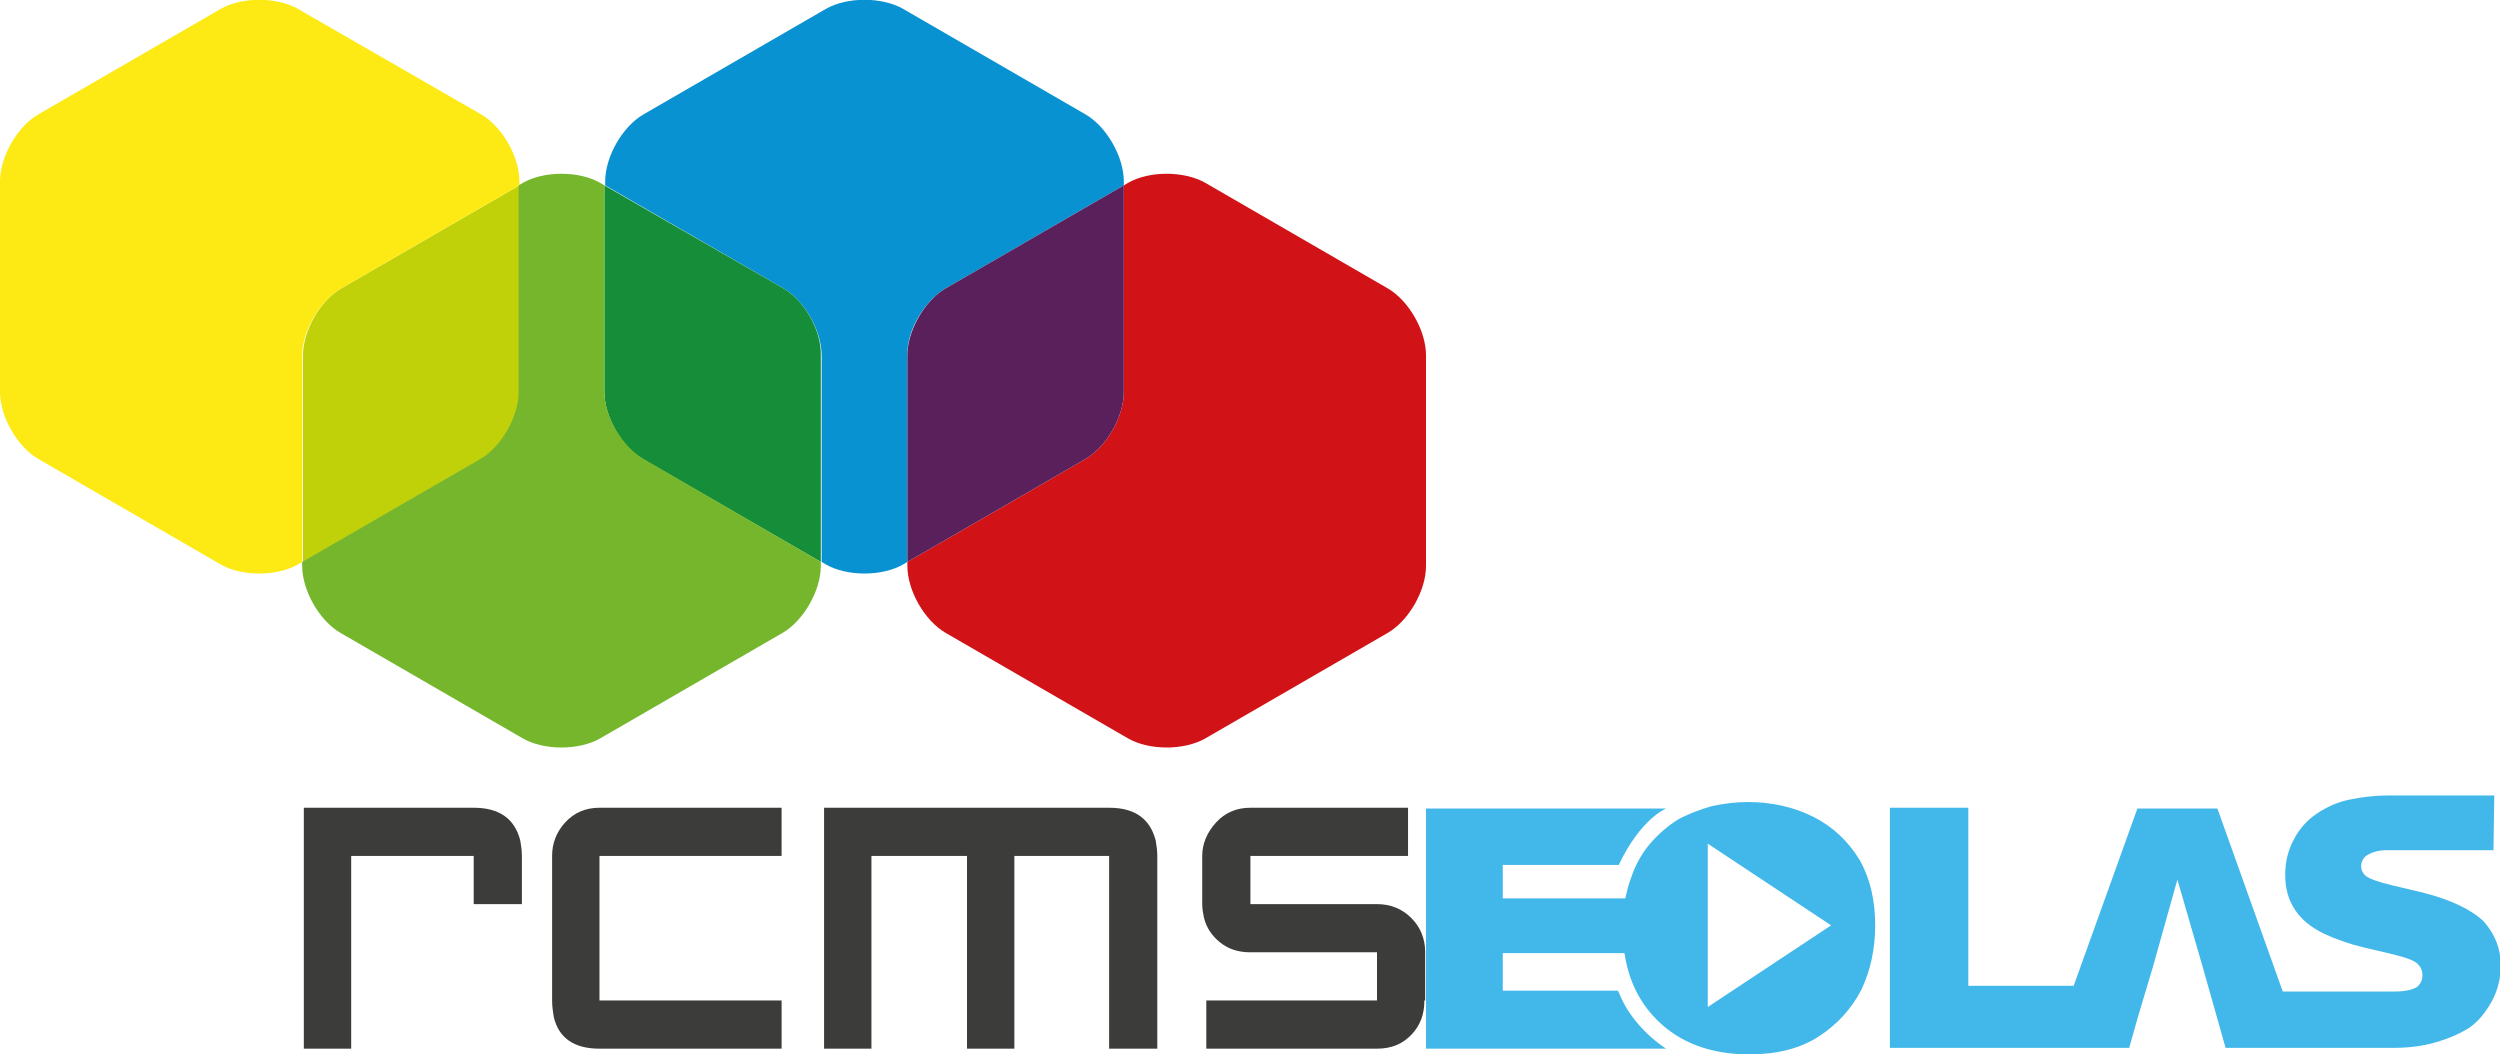 <?xml version="1.0" encoding="utf-8"?>
<!-- Generator: Adobe Illustrator 18.1.1, SVG Export Plug-In . SVG Version: 6.00 Build 0)  -->
<svg version="1.1" id="Layer_1" xmlns="http://www.w3.org/2000/svg" xmlns:xlink="http://www.w3.org/1999/xlink" x="0px" y="0px"
	 viewBox="0 0 306.1 129.1" enable-background="new 0 0 306.1 129.1" xml:space="preserve">
<path fill="#3C3C3B" d="M63.9,110.7H58v-5.9H43v23.6h-5.8V98.9H58c3.1,0,5,1.3,5.7,4c0.1,0.6,0.2,1.2,0.2,1.9V110.7z"/>
<path fill="#3C3C3B" d="M95.7,128.4H73.4c-3.1,0-5-1.3-5.6-3.9c-0.1-0.6-0.2-1.3-0.2-2v-17.7c0-1.5,0.5-2.9,1.6-4.1
	c1.1-1.2,2.5-1.8,4.2-1.8h22.3v5.9H73.4v17.7h22.3V128.4z"/>
<path fill="#3C3C3B" d="M141.7,128.4h-5.9v-23.6h-11.6v23.6h-5.8v-23.6h-11.7v23.6h-5.8V98.9h34.9c3.1,0,5,1.3,5.7,4
	c0.1,0.6,0.2,1.2,0.2,1.9V128.4z"/>
<path fill="#3C3C3B" d="M174.4,122.5c0,1.7-0.5,3-1.5,4.1c-1.1,1.2-2.5,1.8-4.3,1.8h-20.9v-5.9h20.9v-5.9h-15.5
	c-1.5,0-2.7-0.4-3.7-1.2c-1-0.8-1.7-1.8-2-3.1c-0.1-0.5-0.2-1-0.2-1.6v-5.9c0-1.5,0.6-2.9,1.7-4.1c1.1-1.2,2.5-1.8,4.2-1.8h19.3v5.9
	h-19.3v5.9h15.5c1.7,0,3.1,0.6,4.2,1.7c1.1,1.1,1.7,2.5,1.7,4.2V122.5z"/>
<g>
	<g>
		<defs>
			<rect id="SVGID_3_" x="0" y="0" width="174.6" height="91.5"/>
		</defs>
		<clipPath id="SVGID_1_">
			<use xlink:href="#SVGID_3_"  overflow="visible"/>
		</clipPath>
		<path clip-path="url(#SVGID_1_)" fill="#C0D009" d="M63.6,48V22.7L41.8,35.3c-2.6,1.5-4.7,5.2-4.7,8.2v25.3l21.8-12.6
			C61.5,54.7,63.6,51,63.6,48"/>
		<path clip-path="url(#SVGID_1_)" fill="#0992D1" d="M115.8,35.3l21.8-12.6v-0.5c0-3-2.1-6.7-4.7-8.2L110.6,1.1
			c-2.6-1.5-6.9-1.5-9.5,0L78.8,14c-2.6,1.5-4.7,5.2-4.7,8.2v0.5l21.8,12.6c2.6,1.5,4.7,5.2,4.7,8.2v25.3l0.5,0.3
			c2.6,1.5,6.9,1.5,9.5,0l0.5-0.3V43.5C111,40.5,113.2,36.8,115.8,35.3"/>
		<path clip-path="url(#SVGID_1_)" fill="#168D38" d="M95.9,35.3L74,22.7V48c0,3,2.1,6.7,4.7,8.2l21.8,12.6V43.5
			C100.6,40.5,98.5,36.8,95.9,35.3"/>
		<path clip-path="url(#SVGID_1_)" fill="#D11317" d="M169.9,35.3l-22.3-12.9c-2.6-1.5-6.9-1.5-9.5,0l-0.5,0.3V48
			c0,3-2.1,6.7-4.7,8.2l-21.8,12.6v0.5c0,3,2.1,6.7,4.7,8.2l22.3,12.9c2.6,1.5,6.9,1.5,9.5,0l22.3-12.9c2.6-1.5,4.7-5.2,4.7-8.2
			V43.5C174.6,40.5,172.5,36.8,169.9,35.3"/>
		<path clip-path="url(#SVGID_1_)" fill="#59205B" d="M137.6,48V22.7l-21.8,12.6c-2.6,1.5-4.7,5.2-4.7,8.2v25.3l21.8-12.6
			C135.5,54.7,137.6,51,137.6,48"/>
		<path clip-path="url(#SVGID_1_)" fill="#FDEA14" d="M41.8,35.3l21.8-12.6v-0.5c0-3-2.1-6.7-4.7-8.2L36.5,1.1
			c-2.6-1.5-6.9-1.5-9.5,0L4.7,14C2.1,15.5,0,19.2,0,22.2V48c0,3,2.1,6.7,4.7,8.2L27,69.1c2.6,1.5,6.9,1.5,9.5,0l0.5-0.3V43.5
			C37,40.5,39.2,36.8,41.8,35.3"/>
		<path clip-path="url(#SVGID_1_)" fill="#75B62D" d="M74,48V22.7l-0.5-0.3c-2.6-1.5-6.9-1.5-9.5,0l-0.5,0.3V48c0,3-2.1,6.7-4.7,8.2
			L37,68.8v0.5c0,3,2.1,6.7,4.7,8.2l22.3,12.9c2.6,1.5,6.9,1.5,9.5,0l22.3-12.9c2.6-1.5,4.7-5.2,4.7-8.2v-0.5L78.8,56.2
			C76.2,54.7,74,51,74,48"/>
	</g>
</g>
<path fill="#42B8EA" d="M222,100c-2.4-1.2-5.1-1.8-8-1.8c-1.5,0-3,0.2-4.4,0.5c-1.4,0.4-2.7,0.9-3.9,1.5c-1.2,0.7-2.3,1.6-3.4,2.8
	c-1.1,1.2-2,2.7-2.6,4.5c-0.3,0.8-0.5,1.6-0.7,2.5h-15v-4.1l14.2,0c2.7-5.7,5.8-6.9,5.8-6.9l0,0h-29.4v29.4H204c0,0-4.1-2.5-5.8-6.9
	l-0.1-0.2v0H184v-4.6h13.9h1c0.5,3.3,1.8,6,4,8.2c2.8,2.8,6.6,4.2,11.3,4.2c3.3,0,6.2-0.7,8.5-2.2c2.3-1.5,4-3.4,5.2-5.7
	c1.1-2.3,1.7-5,1.7-7.9c0-3-0.6-5.7-1.9-8C226.3,103,224.4,101.2,222,100z M209.1,123.3v-20l15.1,10L209.1,123.3z"/>
<path fill="#42B8EA" d="M296.7,109.3l-3.8-0.9c-1.7-0.4-2.8-0.8-3.3-1.2c-0.3-0.3-0.5-0.7-0.5-1.1c0-0.5,0.2-1,0.6-1.3
	c0.6-0.4,1.4-0.7,2.5-0.7h13.1l0.1-6.7h-13.2c-1.5,0-3,0.2-4.5,0.5c-1.5,0.3-2.8,0.9-4,1.7c-1.2,0.8-2.1,1.8-2.8,3.1
	c-0.7,1.3-1.1,2.7-1.1,4.4c0,1.7,0.4,3.1,1.2,4.3c0.8,1.2,1.9,2.1,3.5,2.9c1.5,0.7,3.2,1.3,4.9,1.7l3.4,0.8c1.7,0.4,2.8,0.8,3.2,1.2
	c0.4,0.4,0.6,0.8,0.6,1.4c0,0.6-0.2,1-0.6,1.4c-0.6,0.4-1.5,0.6-2.8,0.6h-13.7l-8-22.4h-9.8l-7.8,21.7H241V98.9h-9.6v29.4h19.9h2.9
	h6.5l1.1-3.9l1.8-6l3-10.7l3.1,10.7l1.7,6l1.1,3.9h5.1h4.5H293c1.9,0,3.6-0.2,5.3-0.7c1.7-0.5,3-1.1,4.1-1.8
	c1.1-0.8,1.9-1.8,2.7-3.2c0.7-1.3,1.1-2.8,1.1-4.4c0-2-0.7-3.8-2.1-5.4C302.6,111.4,300.2,110.2,296.7,109.3z"/>
</svg>
